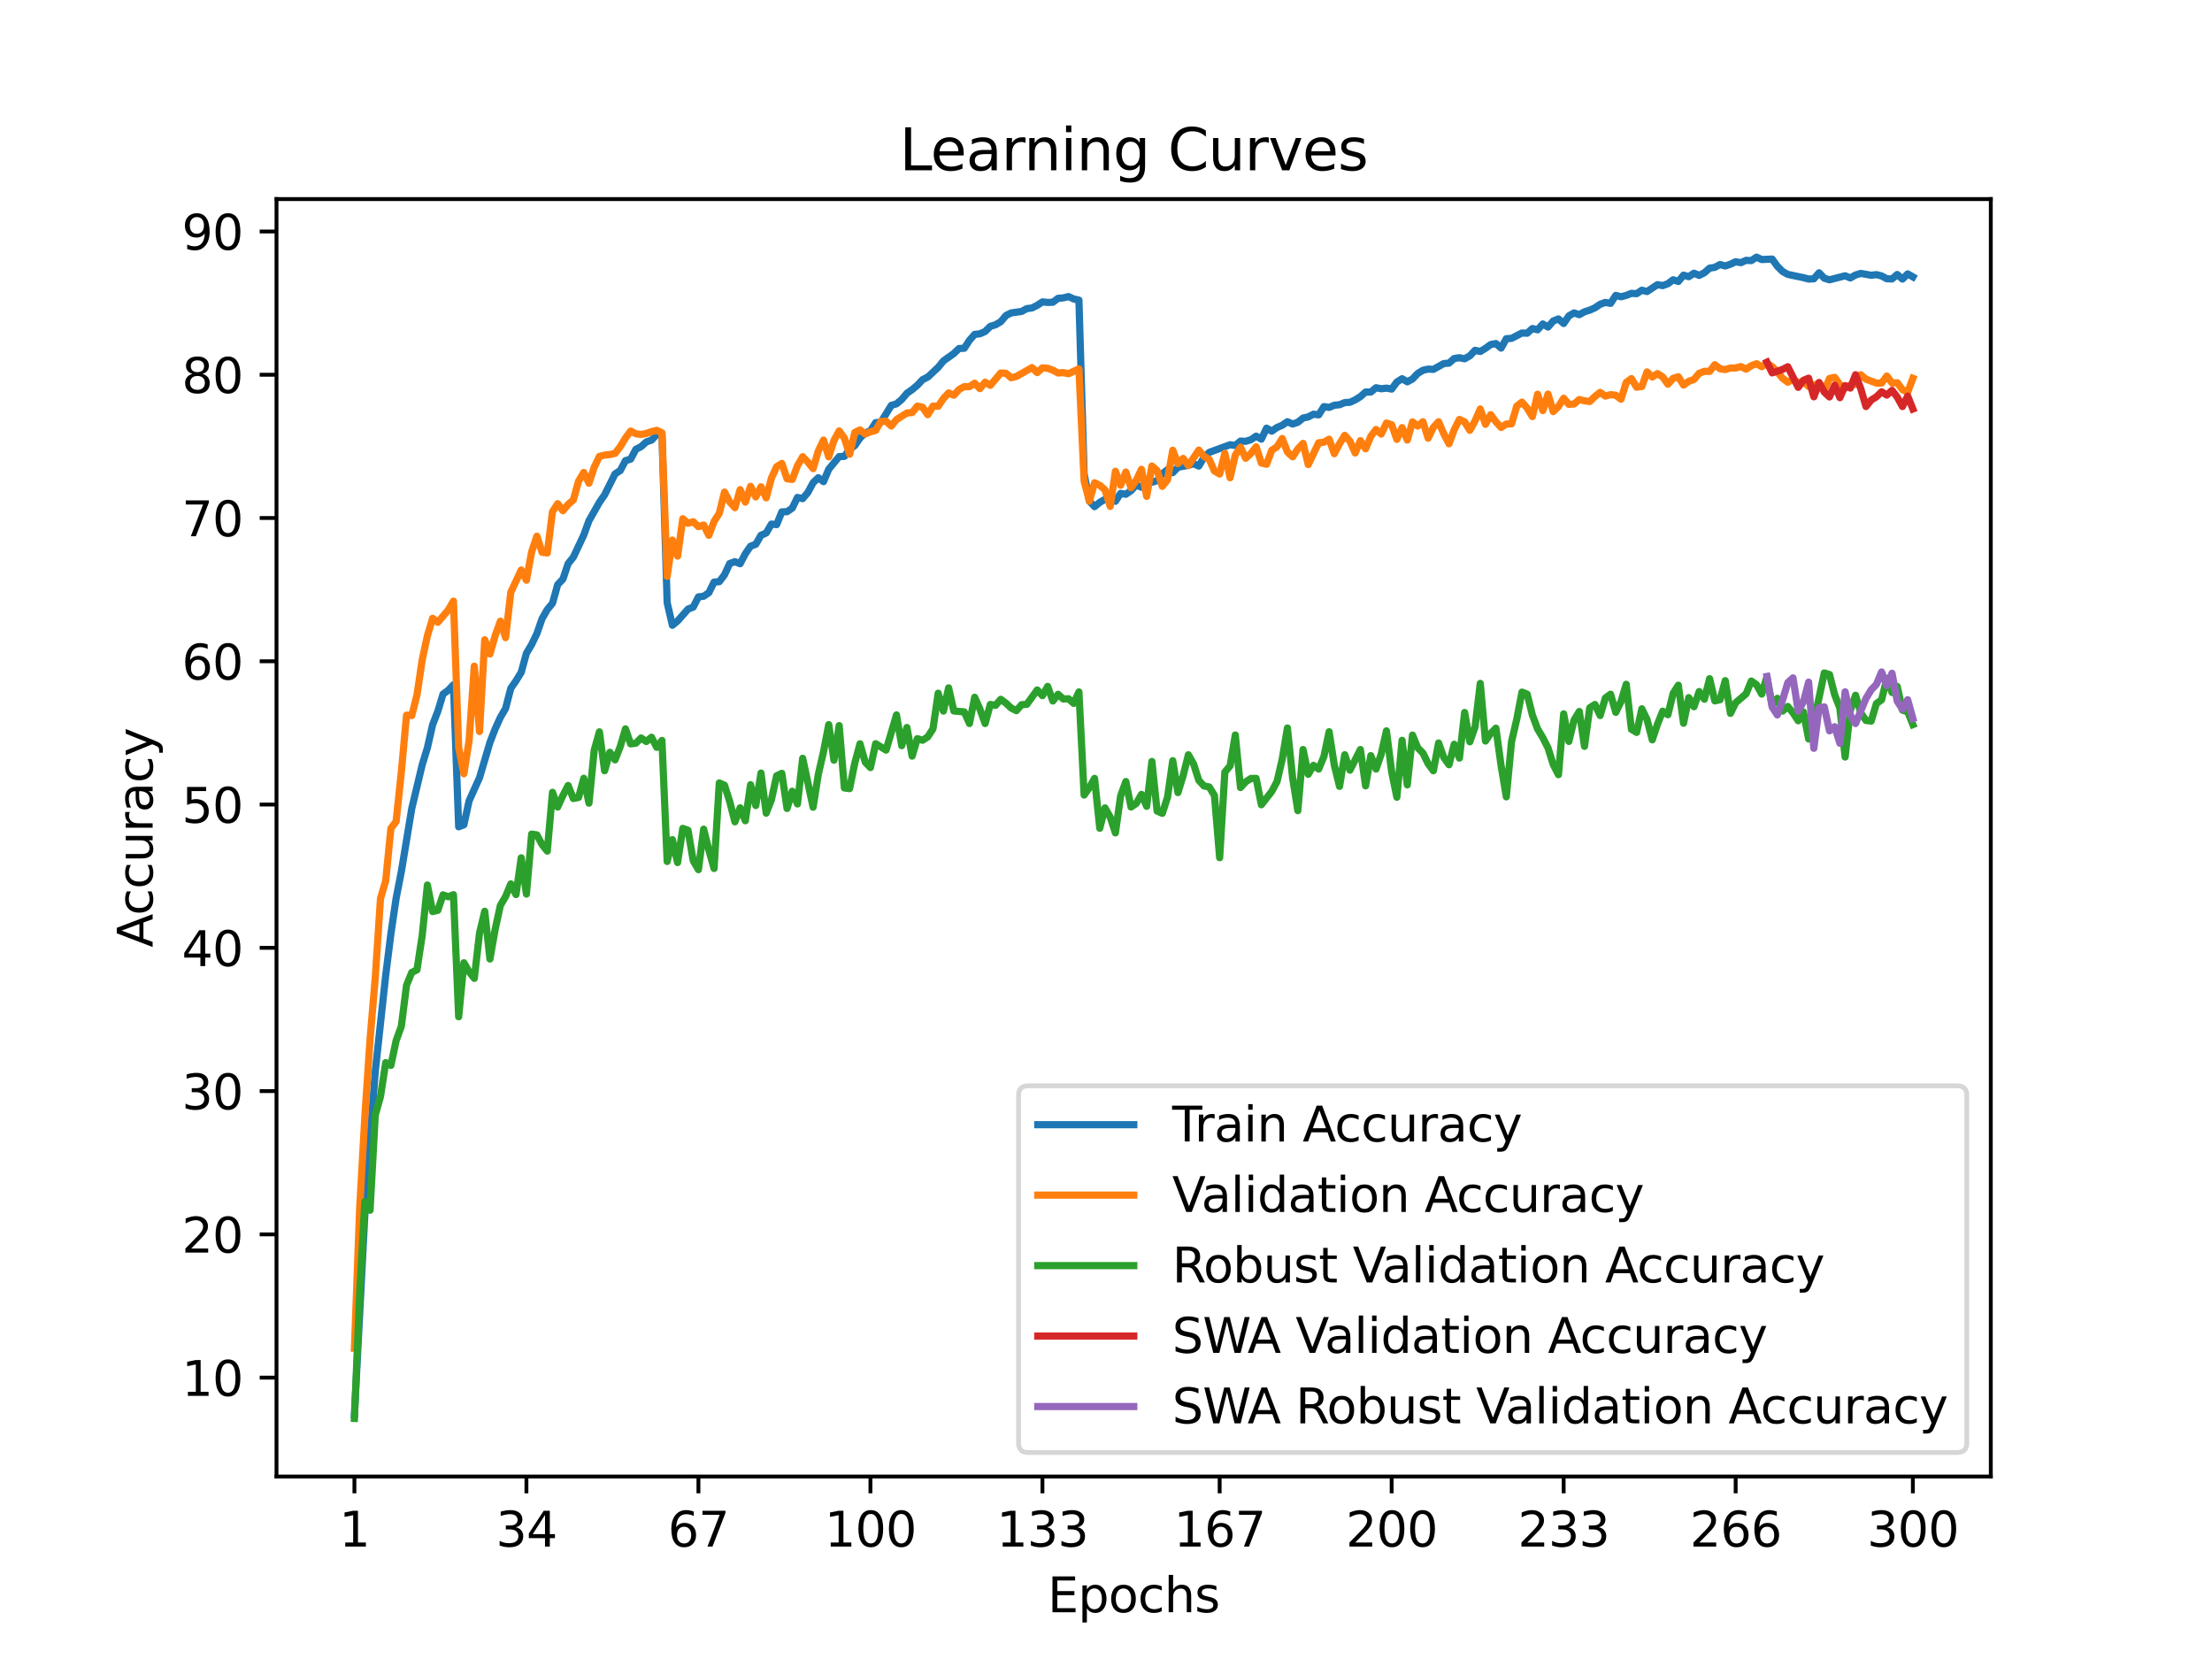 <?xml version="1.0" encoding="utf-8" standalone="no"?>
<!DOCTYPE svg PUBLIC "-//W3C//DTD SVG 1.1//EN"
  "http://www.w3.org/Graphics/SVG/1.1/DTD/svg11.dtd">
<svg xmlns:xlink="http://www.w3.org/1999/xlink" width="460.8pt" height="345.6pt" viewBox="0 0 460.8 345.6" xmlns="http://www.w3.org/2000/svg" version="1.1">
 <defs>
  <style type="text/css">*{stroke-linejoin: round; stroke-linecap: butt}</style>
 </defs>
 <g id="figure_1">
  <g id="patch_1">
   <path d="M 0 345.6 
L 460.8 345.6 
L 460.8 0 
L 0 0 
z
" style="fill: #ffffff"/>
  </g>
  <g id="axes_1">
   <g id="patch_2">
    <path d="M 57.6 307.584 
L 414.72 307.584 
L 414.72 41.472 
L 57.6 41.472 
z
" style="fill: #ffffff"/>
   </g>
   <g id="matplotlib.axis_1">
    <g id="xtick_1">
     <g id="line2d_1">
      <defs>
       <path id="m61639e5e67" d="M 0 0 
L 0 3.5 
" style="stroke: #000000; stroke-width: 0.8"/>
      </defs>
      <g>
       <use xlink:href="#m61639e5e67" x="73.833" y="307.584" style="stroke: #000000; stroke-width: 0.8"/>
      </g>
     </g>
     <g id="text_1">
      <!-- 1 -->
      <g transform="translate(70.651 322.182) scale(0.1 -0.1)">
       <defs>
        <path id="DejaVuSans-31" d="M 794 531 
L 1825 531 
L 1825 4091 
L 703 3866 
L 703 4441 
L 1819 4666 
L 2450 4666 
L 2450 531 
L 3481 531 
L 3481 0 
L 794 0 
L 794 531 
z
" transform="scale(0.016)"/>
       </defs>
       <use xlink:href="#DejaVuSans-31"/>
      </g>
     </g>
    </g>
    <g id="xtick_2">
     <g id="line2d_2">
      <g>
       <use xlink:href="#m61639e5e67" x="109.664" y="307.584" style="stroke: #000000; stroke-width: 0.8"/>
      </g>
     </g>
     <g id="text_2">
      <!-- 34 -->
      <g transform="translate(103.302 322.182) scale(0.1 -0.1)">
       <defs>
        <path id="DejaVuSans-33" d="M 2597 2516 
Q 3050 2419 3304 2112 
Q 3559 1806 3559 1356 
Q 3559 666 3084 287 
Q 2609 -91 1734 -91 
Q 1441 -91 1130 -33 
Q 819 25 488 141 
L 488 750 
Q 750 597 1062 519 
Q 1375 441 1716 441 
Q 2309 441 2620 675 
Q 2931 909 2931 1356 
Q 2931 1769 2642 2001 
Q 2353 2234 1838 2234 
L 1294 2234 
L 1294 2753 
L 1863 2753 
Q 2328 2753 2575 2939 
Q 2822 3125 2822 3475 
Q 2822 3834 2567 4026 
Q 2313 4219 1838 4219 
Q 1578 4219 1281 4162 
Q 984 4106 628 3988 
L 628 4550 
Q 988 4650 1302 4700 
Q 1616 4750 1894 4750 
Q 2613 4750 3031 4423 
Q 3450 4097 3450 3541 
Q 3450 3153 3228 2886 
Q 3006 2619 2597 2516 
z
" transform="scale(0.016)"/>
        <path id="DejaVuSans-34" d="M 2419 4116 
L 825 1625 
L 2419 1625 
L 2419 4116 
z
M 2253 4666 
L 3047 4666 
L 3047 1625 
L 3713 1625 
L 3713 1100 
L 3047 1100 
L 3047 0 
L 2419 0 
L 2419 1100 
L 313 1100 
L 313 1709 
L 2253 4666 
z
" transform="scale(0.016)"/>
       </defs>
       <use xlink:href="#DejaVuSans-33"/>
       <use xlink:href="#DejaVuSans-34" x="63.623"/>
      </g>
     </g>
    </g>
    <g id="xtick_3">
     <g id="line2d_3">
      <g>
       <use xlink:href="#m61639e5e67" x="145.496" y="307.584" style="stroke: #000000; stroke-width: 0.8"/>
      </g>
     </g>
     <g id="text_3">
      <!-- 67 -->
      <g transform="translate(139.133 322.182) scale(0.1 -0.1)">
       <defs>
        <path id="DejaVuSans-36" d="M 2113 2584 
Q 1688 2584 1439 2293 
Q 1191 2003 1191 1497 
Q 1191 994 1439 701 
Q 1688 409 2113 409 
Q 2538 409 2786 701 
Q 3034 994 3034 1497 
Q 3034 2003 2786 2293 
Q 2538 2584 2113 2584 
z
M 3366 4563 
L 3366 3988 
Q 3128 4100 2886 4159 
Q 2644 4219 2406 4219 
Q 1781 4219 1451 3797 
Q 1122 3375 1075 2522 
Q 1259 2794 1537 2939 
Q 1816 3084 2150 3084 
Q 2853 3084 3261 2657 
Q 3669 2231 3669 1497 
Q 3669 778 3244 343 
Q 2819 -91 2113 -91 
Q 1303 -91 875 529 
Q 447 1150 447 2328 
Q 447 3434 972 4092 
Q 1497 4750 2381 4750 
Q 2619 4750 2861 4703 
Q 3103 4656 3366 4563 
z
" transform="scale(0.016)"/>
        <path id="DejaVuSans-37" d="M 525 4666 
L 3525 4666 
L 3525 4397 
L 1831 0 
L 1172 0 
L 2766 4134 
L 525 4134 
L 525 4666 
z
" transform="scale(0.016)"/>
       </defs>
       <use xlink:href="#DejaVuSans-36"/>
       <use xlink:href="#DejaVuSans-37" x="63.623"/>
      </g>
     </g>
    </g>
    <g id="xtick_4">
     <g id="line2d_4">
      <g>
       <use xlink:href="#m61639e5e67" x="181.327" y="307.584" style="stroke: #000000; stroke-width: 0.8"/>
      </g>
     </g>
     <g id="text_4">
      <!-- 100 -->
      <g transform="translate(171.783 322.182) scale(0.1 -0.1)">
       <defs>
        <path id="DejaVuSans-30" d="M 2034 4250 
Q 1547 4250 1301 3770 
Q 1056 3291 1056 2328 
Q 1056 1369 1301 889 
Q 1547 409 2034 409 
Q 2525 409 2770 889 
Q 3016 1369 3016 2328 
Q 3016 3291 2770 3770 
Q 2525 4250 2034 4250 
z
M 2034 4750 
Q 2819 4750 3233 4129 
Q 3647 3509 3647 2328 
Q 3647 1150 3233 529 
Q 2819 -91 2034 -91 
Q 1250 -91 836 529 
Q 422 1150 422 2328 
Q 422 3509 836 4129 
Q 1250 4750 2034 4750 
z
" transform="scale(0.016)"/>
       </defs>
       <use xlink:href="#DejaVuSans-31"/>
       <use xlink:href="#DejaVuSans-30" x="63.623"/>
       <use xlink:href="#DejaVuSans-30" x="127.246"/>
      </g>
     </g>
    </g>
    <g id="xtick_5">
     <g id="line2d_5">
      <g>
       <use xlink:href="#m61639e5e67" x="217.158" y="307.584" style="stroke: #000000; stroke-width: 0.8"/>
      </g>
     </g>
     <g id="text_5">
      <!-- 133 -->
      <g transform="translate(207.615 322.182) scale(0.1 -0.1)">
       <use xlink:href="#DejaVuSans-31"/>
       <use xlink:href="#DejaVuSans-33" x="63.623"/>
       <use xlink:href="#DejaVuSans-33" x="127.246"/>
      </g>
     </g>
    </g>
    <g id="xtick_6">
     <g id="line2d_6">
      <g>
       <use xlink:href="#m61639e5e67" x="254.076" y="307.584" style="stroke: #000000; stroke-width: 0.8"/>
      </g>
     </g>
     <g id="text_6">
      <!-- 167 -->
      <g transform="translate(244.532 322.182) scale(0.1 -0.1)">
       <use xlink:href="#DejaVuSans-31"/>
       <use xlink:href="#DejaVuSans-36" x="63.623"/>
       <use xlink:href="#DejaVuSans-37" x="127.246"/>
      </g>
     </g>
    </g>
    <g id="xtick_7">
     <g id="line2d_7">
      <g>
       <use xlink:href="#m61639e5e67" x="289.907" y="307.584" style="stroke: #000000; stroke-width: 0.8"/>
      </g>
     </g>
     <g id="text_7">
      <!-- 200 -->
      <g transform="translate(280.363 322.182) scale(0.1 -0.1)">
       <defs>
        <path id="DejaVuSans-32" d="M 1228 531 
L 3431 531 
L 3431 0 
L 469 0 
L 469 531 
Q 828 903 1448 1529 
Q 2069 2156 2228 2338 
Q 2531 2678 2651 2914 
Q 2772 3150 2772 3378 
Q 2772 3750 2511 3984 
Q 2250 4219 1831 4219 
Q 1534 4219 1204 4116 
Q 875 4013 500 3803 
L 500 4441 
Q 881 4594 1212 4672 
Q 1544 4750 1819 4750 
Q 2544 4750 2975 4387 
Q 3406 4025 3406 3419 
Q 3406 3131 3298 2873 
Q 3191 2616 2906 2266 
Q 2828 2175 2409 1742 
Q 1991 1309 1228 531 
z
" transform="scale(0.016)"/>
       </defs>
       <use xlink:href="#DejaVuSans-32"/>
       <use xlink:href="#DejaVuSans-30" x="63.623"/>
       <use xlink:href="#DejaVuSans-30" x="127.246"/>
      </g>
     </g>
    </g>
    <g id="xtick_8">
     <g id="line2d_8">
      <g>
       <use xlink:href="#m61639e5e67" x="325.739" y="307.584" style="stroke: #000000; stroke-width: 0.8"/>
      </g>
     </g>
     <g id="text_8">
      <!-- 233 -->
      <g transform="translate(316.195 322.182) scale(0.1 -0.1)">
       <use xlink:href="#DejaVuSans-32"/>
       <use xlink:href="#DejaVuSans-33" x="63.623"/>
       <use xlink:href="#DejaVuSans-33" x="127.246"/>
      </g>
     </g>
    </g>
    <g id="xtick_9">
     <g id="line2d_9">
      <g>
       <use xlink:href="#m61639e5e67" x="361.57" y="307.584" style="stroke: #000000; stroke-width: 0.8"/>
      </g>
     </g>
     <g id="text_9">
      <!-- 266 -->
      <g transform="translate(352.026 322.182) scale(0.1 -0.1)">
       <use xlink:href="#DejaVuSans-32"/>
       <use xlink:href="#DejaVuSans-36" x="63.623"/>
       <use xlink:href="#DejaVuSans-36" x="127.246"/>
      </g>
     </g>
    </g>
    <g id="xtick_10">
     <g id="line2d_10">
      <g>
       <use xlink:href="#m61639e5e67" x="398.487" y="307.584" style="stroke: #000000; stroke-width: 0.8"/>
      </g>
     </g>
     <g id="text_10">
      <!-- 300 -->
      <g transform="translate(388.944 322.182) scale(0.1 -0.1)">
       <use xlink:href="#DejaVuSans-33"/>
       <use xlink:href="#DejaVuSans-30" x="63.623"/>
       <use xlink:href="#DejaVuSans-30" x="127.246"/>
      </g>
     </g>
    </g>
    <g id="text_11">
     <!-- Epochs -->
     <g transform="translate(218.244 335.861) scale(0.1 -0.1)">
      <defs>
       <path id="DejaVuSans-45" d="M 628 4666 
L 3578 4666 
L 3578 4134 
L 1259 4134 
L 1259 2753 
L 3481 2753 
L 3481 2222 
L 1259 2222 
L 1259 531 
L 3634 531 
L 3634 0 
L 628 0 
L 628 4666 
z
" transform="scale(0.016)"/>
       <path id="DejaVuSans-70" d="M 1159 525 
L 1159 -1331 
L 581 -1331 
L 581 3500 
L 1159 3500 
L 1159 2969 
Q 1341 3281 1617 3432 
Q 1894 3584 2278 3584 
Q 2916 3584 3314 3078 
Q 3713 2572 3713 1747 
Q 3713 922 3314 415 
Q 2916 -91 2278 -91 
Q 1894 -91 1617 61 
Q 1341 213 1159 525 
z
M 3116 1747 
Q 3116 2381 2855 2742 
Q 2594 3103 2138 3103 
Q 1681 3103 1420 2742 
Q 1159 2381 1159 1747 
Q 1159 1113 1420 752 
Q 1681 391 2138 391 
Q 2594 391 2855 752 
Q 3116 1113 3116 1747 
z
" transform="scale(0.016)"/>
       <path id="DejaVuSans-6f" d="M 1959 3097 
Q 1497 3097 1228 2736 
Q 959 2375 959 1747 
Q 959 1119 1226 758 
Q 1494 397 1959 397 
Q 2419 397 2687 759 
Q 2956 1122 2956 1747 
Q 2956 2369 2687 2733 
Q 2419 3097 1959 3097 
z
M 1959 3584 
Q 2709 3584 3137 3096 
Q 3566 2609 3566 1747 
Q 3566 888 3137 398 
Q 2709 -91 1959 -91 
Q 1206 -91 779 398 
Q 353 888 353 1747 
Q 353 2609 779 3096 
Q 1206 3584 1959 3584 
z
" transform="scale(0.016)"/>
       <path id="DejaVuSans-63" d="M 3122 3366 
L 3122 2828 
Q 2878 2963 2633 3030 
Q 2388 3097 2138 3097 
Q 1578 3097 1268 2742 
Q 959 2388 959 1747 
Q 959 1106 1268 751 
Q 1578 397 2138 397 
Q 2388 397 2633 464 
Q 2878 531 3122 666 
L 3122 134 
Q 2881 22 2623 -34 
Q 2366 -91 2075 -91 
Q 1284 -91 818 406 
Q 353 903 353 1747 
Q 353 2603 823 3093 
Q 1294 3584 2113 3584 
Q 2378 3584 2631 3529 
Q 2884 3475 3122 3366 
z
" transform="scale(0.016)"/>
       <path id="DejaVuSans-68" d="M 3513 2113 
L 3513 0 
L 2938 0 
L 2938 2094 
Q 2938 2591 2744 2837 
Q 2550 3084 2163 3084 
Q 1697 3084 1428 2787 
Q 1159 2491 1159 1978 
L 1159 0 
L 581 0 
L 581 4863 
L 1159 4863 
L 1159 2956 
Q 1366 3272 1645 3428 
Q 1925 3584 2291 3584 
Q 2894 3584 3203 3211 
Q 3513 2838 3513 2113 
z
" transform="scale(0.016)"/>
       <path id="DejaVuSans-73" d="M 2834 3397 
L 2834 2853 
Q 2591 2978 2328 3040 
Q 2066 3103 1784 3103 
Q 1356 3103 1142 2972 
Q 928 2841 928 2578 
Q 928 2378 1081 2264 
Q 1234 2150 1697 2047 
L 1894 2003 
Q 2506 1872 2764 1633 
Q 3022 1394 3022 966 
Q 3022 478 2636 193 
Q 2250 -91 1575 -91 
Q 1294 -91 989 -36 
Q 684 19 347 128 
L 347 722 
Q 666 556 975 473 
Q 1284 391 1588 391 
Q 1994 391 2212 530 
Q 2431 669 2431 922 
Q 2431 1156 2273 1281 
Q 2116 1406 1581 1522 
L 1381 1569 
Q 847 1681 609 1914 
Q 372 2147 372 2553 
Q 372 3047 722 3315 
Q 1072 3584 1716 3584 
Q 2034 3584 2315 3537 
Q 2597 3491 2834 3397 
z
" transform="scale(0.016)"/>
      </defs>
      <use xlink:href="#DejaVuSans-45"/>
      <use xlink:href="#DejaVuSans-70" x="63.184"/>
      <use xlink:href="#DejaVuSans-6f" x="126.66"/>
      <use xlink:href="#DejaVuSans-63" x="187.842"/>
      <use xlink:href="#DejaVuSans-68" x="242.822"/>
      <use xlink:href="#DejaVuSans-73" x="306.201"/>
     </g>
    </g>
   </g>
   <g id="matplotlib.axis_2">
    <g id="ytick_1">
     <g id="line2d_11">
      <defs>
       <path id="mcbe7d55479" d="M 0 0 
L -3.5 0 
" style="stroke: #000000; stroke-width: 0.8"/>
      </defs>
      <g>
       <use xlink:href="#mcbe7d55479" x="57.6" y="286.987" style="stroke: #000000; stroke-width: 0.8"/>
      </g>
     </g>
     <g id="text_12">
      <!-- 10 -->
      <g transform="translate(37.875 290.786) scale(0.1 -0.1)">
       <use xlink:href="#DejaVuSans-31"/>
       <use xlink:href="#DejaVuSans-30" x="63.623"/>
      </g>
     </g>
    </g>
    <g id="ytick_2">
     <g id="line2d_12">
      <g>
       <use xlink:href="#mcbe7d55479" x="57.6" y="257.141" style="stroke: #000000; stroke-width: 0.8"/>
      </g>
     </g>
     <g id="text_13">
      <!-- 20 -->
      <g transform="translate(37.875 260.94) scale(0.1 -0.1)">
       <use xlink:href="#DejaVuSans-32"/>
       <use xlink:href="#DejaVuSans-30" x="63.623"/>
      </g>
     </g>
    </g>
    <g id="ytick_3">
     <g id="line2d_13">
      <g>
       <use xlink:href="#mcbe7d55479" x="57.6" y="227.295" style="stroke: #000000; stroke-width: 0.8"/>
      </g>
     </g>
     <g id="text_14">
      <!-- 30 -->
      <g transform="translate(37.875 231.094) scale(0.1 -0.1)">
       <use xlink:href="#DejaVuSans-33"/>
       <use xlink:href="#DejaVuSans-30" x="63.623"/>
      </g>
     </g>
    </g>
    <g id="ytick_4">
     <g id="line2d_14">
      <g>
       <use xlink:href="#mcbe7d55479" x="57.6" y="197.449" style="stroke: #000000; stroke-width: 0.8"/>
      </g>
     </g>
     <g id="text_15">
      <!-- 40 -->
      <g transform="translate(37.875 201.248) scale(0.1 -0.1)">
       <use xlink:href="#DejaVuSans-34"/>
       <use xlink:href="#DejaVuSans-30" x="63.623"/>
      </g>
     </g>
    </g>
    <g id="ytick_5">
     <g id="line2d_15">
      <g>
       <use xlink:href="#mcbe7d55479" x="57.6" y="167.603" style="stroke: #000000; stroke-width: 0.8"/>
      </g>
     </g>
     <g id="text_16">
      <!-- 50 -->
      <g transform="translate(37.875 171.403) scale(0.1 -0.1)">
       <defs>
        <path id="DejaVuSans-35" d="M 691 4666 
L 3169 4666 
L 3169 4134 
L 1269 4134 
L 1269 2991 
Q 1406 3038 1543 3061 
Q 1681 3084 1819 3084 
Q 2600 3084 3056 2656 
Q 3513 2228 3513 1497 
Q 3513 744 3044 326 
Q 2575 -91 1722 -91 
Q 1428 -91 1123 -41 
Q 819 9 494 109 
L 494 744 
Q 775 591 1075 516 
Q 1375 441 1709 441 
Q 2250 441 2565 725 
Q 2881 1009 2881 1497 
Q 2881 1984 2565 2268 
Q 2250 2553 1709 2553 
Q 1456 2553 1204 2497 
Q 953 2441 691 2322 
L 691 4666 
z
" transform="scale(0.016)"/>
       </defs>
       <use xlink:href="#DejaVuSans-35"/>
       <use xlink:href="#DejaVuSans-30" x="63.623"/>
      </g>
     </g>
    </g>
    <g id="ytick_6">
     <g id="line2d_16">
      <g>
       <use xlink:href="#mcbe7d55479" x="57.6" y="137.757" style="stroke: #000000; stroke-width: 0.8"/>
      </g>
     </g>
     <g id="text_17">
      <!-- 60 -->
      <g transform="translate(37.875 141.557) scale(0.1 -0.1)">
       <use xlink:href="#DejaVuSans-36"/>
       <use xlink:href="#DejaVuSans-30" x="63.623"/>
      </g>
     </g>
    </g>
    <g id="ytick_7">
     <g id="line2d_17">
      <g>
       <use xlink:href="#mcbe7d55479" x="57.6" y="107.911" style="stroke: #000000; stroke-width: 0.8"/>
      </g>
     </g>
     <g id="text_18">
      <!-- 70 -->
      <g transform="translate(37.875 111.711) scale(0.1 -0.1)">
       <use xlink:href="#DejaVuSans-37"/>
       <use xlink:href="#DejaVuSans-30" x="63.623"/>
      </g>
     </g>
    </g>
    <g id="ytick_8">
     <g id="line2d_18">
      <g>
       <use xlink:href="#mcbe7d55479" x="57.6" y="78.066" style="stroke: #000000; stroke-width: 0.8"/>
      </g>
     </g>
     <g id="text_19">
      <!-- 80 -->
      <g transform="translate(37.875 81.865) scale(0.1 -0.1)">
       <defs>
        <path id="DejaVuSans-38" d="M 2034 2216 
Q 1584 2216 1326 1975 
Q 1069 1734 1069 1313 
Q 1069 891 1326 650 
Q 1584 409 2034 409 
Q 2484 409 2743 651 
Q 3003 894 3003 1313 
Q 3003 1734 2745 1975 
Q 2488 2216 2034 2216 
z
M 1403 2484 
Q 997 2584 770 2862 
Q 544 3141 544 3541 
Q 544 4100 942 4425 
Q 1341 4750 2034 4750 
Q 2731 4750 3128 4425 
Q 3525 4100 3525 3541 
Q 3525 3141 3298 2862 
Q 3072 2584 2669 2484 
Q 3125 2378 3379 2068 
Q 3634 1759 3634 1313 
Q 3634 634 3220 271 
Q 2806 -91 2034 -91 
Q 1263 -91 848 271 
Q 434 634 434 1313 
Q 434 1759 690 2068 
Q 947 2378 1403 2484 
z
M 1172 3481 
Q 1172 3119 1398 2916 
Q 1625 2713 2034 2713 
Q 2441 2713 2670 2916 
Q 2900 3119 2900 3481 
Q 2900 3844 2670 4047 
Q 2441 4250 2034 4250 
Q 1625 4250 1398 4047 
Q 1172 3844 1172 3481 
z
" transform="scale(0.016)"/>
       </defs>
       <use xlink:href="#DejaVuSans-38"/>
       <use xlink:href="#DejaVuSans-30" x="63.623"/>
      </g>
     </g>
    </g>
    <g id="ytick_9">
     <g id="line2d_19">
      <g>
       <use xlink:href="#mcbe7d55479" x="57.6" y="48.22" style="stroke: #000000; stroke-width: 0.8"/>
      </g>
     </g>
     <g id="text_20">
      <!-- 90 -->
      <g transform="translate(37.875 52.019) scale(0.1 -0.1)">
       <defs>
        <path id="DejaVuSans-39" d="M 703 97 
L 703 672 
Q 941 559 1184 500 
Q 1428 441 1663 441 
Q 2288 441 2617 861 
Q 2947 1281 2994 2138 
Q 2813 1869 2534 1725 
Q 2256 1581 1919 1581 
Q 1219 1581 811 2004 
Q 403 2428 403 3163 
Q 403 3881 828 4315 
Q 1253 4750 1959 4750 
Q 2769 4750 3195 4129 
Q 3622 3509 3622 2328 
Q 3622 1225 3098 567 
Q 2575 -91 1691 -91 
Q 1453 -91 1209 -44 
Q 966 3 703 97 
z
M 1959 2075 
Q 2384 2075 2632 2365 
Q 2881 2656 2881 3163 
Q 2881 3666 2632 3958 
Q 2384 4250 1959 4250 
Q 1534 4250 1286 3958 
Q 1038 3666 1038 3163 
Q 1038 2656 1286 2365 
Q 1534 2075 1959 2075 
z
" transform="scale(0.016)"/>
       </defs>
       <use xlink:href="#DejaVuSans-39"/>
       <use xlink:href="#DejaVuSans-30" x="63.623"/>
      </g>
     </g>
    </g>
    <g id="text_21">
     <!-- Accuracy -->
     <g transform="translate(31.795 197.356) rotate(-90) scale(0.1 -0.1)">
      <defs>
       <path id="DejaVuSans-41" d="M 2188 4044 
L 1331 1722 
L 3047 1722 
L 2188 4044 
z
M 1831 4666 
L 2547 4666 
L 4325 0 
L 3669 0 
L 3244 1197 
L 1141 1197 
L 716 0 
L 50 0 
L 1831 4666 
z
" transform="scale(0.016)"/>
       <path id="DejaVuSans-75" d="M 544 1381 
L 544 3500 
L 1119 3500 
L 1119 1403 
Q 1119 906 1312 657 
Q 1506 409 1894 409 
Q 2359 409 2629 706 
Q 2900 1003 2900 1516 
L 2900 3500 
L 3475 3500 
L 3475 0 
L 2900 0 
L 2900 538 
Q 2691 219 2414 64 
Q 2138 -91 1772 -91 
Q 1169 -91 856 284 
Q 544 659 544 1381 
z
M 1991 3584 
L 1991 3584 
z
" transform="scale(0.016)"/>
       <path id="DejaVuSans-72" d="M 2631 2963 
Q 2534 3019 2420 3045 
Q 2306 3072 2169 3072 
Q 1681 3072 1420 2755 
Q 1159 2438 1159 1844 
L 1159 0 
L 581 0 
L 581 3500 
L 1159 3500 
L 1159 2956 
Q 1341 3275 1631 3429 
Q 1922 3584 2338 3584 
Q 2397 3584 2469 3576 
Q 2541 3569 2628 3553 
L 2631 2963 
z
" transform="scale(0.016)"/>
       <path id="DejaVuSans-61" d="M 2194 1759 
Q 1497 1759 1228 1600 
Q 959 1441 959 1056 
Q 959 750 1161 570 
Q 1363 391 1709 391 
Q 2188 391 2477 730 
Q 2766 1069 2766 1631 
L 2766 1759 
L 2194 1759 
z
M 3341 1997 
L 3341 0 
L 2766 0 
L 2766 531 
Q 2569 213 2275 61 
Q 1981 -91 1556 -91 
Q 1019 -91 701 211 
Q 384 513 384 1019 
Q 384 1609 779 1909 
Q 1175 2209 1959 2209 
L 2766 2209 
L 2766 2266 
Q 2766 2663 2505 2880 
Q 2244 3097 1772 3097 
Q 1472 3097 1187 3025 
Q 903 2953 641 2809 
L 641 3341 
Q 956 3463 1253 3523 
Q 1550 3584 1831 3584 
Q 2591 3584 2966 3190 
Q 3341 2797 3341 1997 
z
" transform="scale(0.016)"/>
       <path id="DejaVuSans-79" d="M 2059 -325 
Q 1816 -950 1584 -1140 
Q 1353 -1331 966 -1331 
L 506 -1331 
L 506 -850 
L 844 -850 
Q 1081 -850 1212 -737 
Q 1344 -625 1503 -206 
L 1606 56 
L 191 3500 
L 800 3500 
L 1894 763 
L 2988 3500 
L 3597 3500 
L 2059 -325 
z
" transform="scale(0.016)"/>
      </defs>
      <use xlink:href="#DejaVuSans-41"/>
      <use xlink:href="#DejaVuSans-63" x="66.658"/>
      <use xlink:href="#DejaVuSans-63" x="121.639"/>
      <use xlink:href="#DejaVuSans-75" x="176.619"/>
      <use xlink:href="#DejaVuSans-72" x="239.998"/>
      <use xlink:href="#DejaVuSans-61" x="281.111"/>
      <use xlink:href="#DejaVuSans-63" x="342.391"/>
      <use xlink:href="#DejaVuSans-79" x="397.371"/>
     </g>
    </g>
   </g>
   <g id="line2d_20">
    <path d="M 73.833 294.759 
L 76.004 252.975 
L 77.09 237.222 
L 78.176 223.188 
L 80.348 203.18 
L 81.433 194.518 
L 82.519 187.135 
L 83.605 181.583 
L 85.777 168.433 
L 87.948 159.342 
L 89.034 155.772 
L 90.12 150.985 
L 91.206 148.168 
L 92.291 144.598 
L 93.377 143.792 
L 94.463 142.64 
L 95.549 172.241 
L 96.635 171.812 
L 97.72 166.833 
L 99.892 162.004 
L 102.064 154.662 
L 103.149 151.863 
L 104.235 149.451 
L 105.321 147.583 
L 106.407 143.386 
L 107.493 141.828 
L 108.578 140.056 
L 109.664 136.086 
L 110.75 134.265 
L 111.836 132.009 
L 112.922 128.887 
L 114.007 126.995 
L 115.093 125.67 
L 116.179 121.784 
L 117.265 120.644 
L 118.351 117.414 
L 119.436 116.071 
L 121.608 111.451 
L 122.694 108.473 
L 124.865 104.646 
L 125.951 103.082 
L 128.123 98.725 
L 129.209 98.026 
L 130.294 95.961 
L 131.38 95.639 
L 132.466 93.591 
L 133.552 93.042 
L 134.638 92.057 
L 135.723 91.687 
L 136.809 90.547 
L 137.895 90.362 
L 138.981 125.544 
L 140.067 130.26 
L 141.152 129.365 
L 143.324 126.893 
L 144.41 126.47 
L 145.496 124.345 
L 146.581 124.207 
L 147.667 123.473 
L 148.753 121.259 
L 149.839 121.169 
L 150.925 119.748 
L 152.01 117.397 
L 153.096 117.009 
L 154.182 117.432 
L 155.268 115.349 
L 156.354 113.785 
L 157.439 113.385 
L 158.525 111.505 
L 159.611 111.039 
L 160.697 109.177 
L 161.783 109.29 
L 162.868 106.634 
L 163.954 106.592 
L 165.04 105.852 
L 166.126 103.62 
L 167.212 103.876 
L 168.297 102.581 
L 169.383 100.557 
L 170.469 99.513 
L 171.555 100.331 
L 172.641 97.74 
L 174.812 95.12 
L 175.898 95.072 
L 176.984 93.603 
L 178.07 92.833 
L 179.155 91.246 
L 180.241 90.195 
L 181.327 89.747 
L 182.413 88.046 
L 183.499 87.968 
L 185.67 84.453 
L 186.756 84.13 
L 187.842 83.217 
L 188.928 81.922 
L 190.013 81.17 
L 191.099 80.256 
L 192.185 79.092 
L 193.271 78.555 
L 195.442 76.52 
L 196.528 75.194 
L 198.7 73.642 
L 199.786 72.598 
L 200.871 72.55 
L 201.957 70.891 
L 203.043 69.655 
L 204.129 69.536 
L 205.215 69.064 
L 206.3 67.984 
L 207.386 67.655 
L 208.472 67.023 
L 209.558 65.733 
L 210.644 65.19 
L 212.815 64.88 
L 213.901 64.289 
L 214.987 64.157 
L 216.073 63.602 
L 217.158 62.892 
L 218.244 63.005 
L 219.33 62.958 
L 220.416 62.146 
L 221.502 62.056 
L 222.587 61.782 
L 223.673 62.283 
L 224.759 62.516 
L 225.845 98.719 
L 226.931 104.372 
L 228.016 105.542 
L 229.102 104.652 
L 230.188 104.02 
L 231.274 104.091 
L 232.36 104.425 
L 233.445 102.784 
L 234.531 102.969 
L 235.617 102.211 
L 236.703 101.017 
L 237.789 101.501 
L 238.875 100.528 
L 239.96 100.462 
L 241.046 100.14 
L 242.132 98.707 
L 243.218 97.841 
L 244.304 98.462 
L 245.389 97.34 
L 247.561 96.934 
L 248.647 96.6 
L 249.733 97.089 
L 250.818 95.263 
L 251.904 94.242 
L 256.247 92.642 
L 257.333 92.809 
L 258.419 91.884 
L 259.505 91.938 
L 260.591 91.598 
L 261.676 90.858 
L 262.762 91.484 
L 263.848 89.192 
L 264.934 89.819 
L 266.02 89.049 
L 267.105 88.595 
L 268.191 87.849 
L 269.277 88.333 
L 270.363 87.962 
L 271.449 87.085 
L 272.534 86.852 
L 273.62 86.285 
L 274.706 86.422 
L 275.792 84.709 
L 276.878 84.876 
L 277.963 84.417 
L 279.049 84.315 
L 280.135 83.868 
L 281.221 83.802 
L 282.307 83.301 
L 283.392 82.632 
L 284.478 81.665 
L 285.564 81.677 
L 286.65 80.77 
L 287.736 80.984 
L 288.821 80.853 
L 289.907 81.05 
L 290.993 79.576 
L 292.079 78.889 
L 293.165 79.546 
L 294.25 78.943 
L 295.336 77.803 
L 296.422 77.14 
L 297.508 76.89 
L 298.594 76.949 
L 300.765 75.738 
L 301.851 75.648 
L 302.937 74.681 
L 304.023 74.52 
L 305.108 74.741 
L 306.194 74.132 
L 307.28 72.974 
L 308.366 73.219 
L 309.452 72.562 
L 310.537 71.774 
L 311.623 71.571 
L 312.709 72.514 
L 313.795 70.556 
L 314.881 70.491 
L 317.052 69.368 
L 318.138 69.416 
L 319.224 68.437 
L 320.31 68.7 
L 321.395 67.488 
L 322.481 68.127 
L 323.567 66.867 
L 324.653 66.438 
L 325.739 67.393 
L 326.824 65.799 
L 327.91 65.184 
L 328.996 65.554 
L 330.082 64.945 
L 331.168 64.611 
L 332.253 64.127 
L 333.339 63.387 
L 334.425 62.999 
L 335.511 63.196 
L 336.597 61.531 
L 337.682 61.823 
L 338.768 61.543 
L 339.854 61.107 
L 340.94 61.179 
L 342.026 60.456 
L 343.111 60.731 
L 345.283 59.298 
L 346.369 59.501 
L 347.455 59.101 
L 348.54 58.284 
L 349.626 58.636 
L 350.712 57.317 
L 351.798 57.639 
L 352.884 56.917 
L 353.969 57.37 
L 355.055 56.821 
L 356.141 55.86 
L 357.227 55.693 
L 358.313 55.102 
L 359.398 55.412 
L 360.484 55.036 
L 361.57 54.523 
L 362.656 54.72 
L 363.742 54.231 
L 364.827 54.29 
L 365.913 53.568 
L 366.999 54.069 
L 369.171 53.968 
L 370.256 55.472 
L 371.342 56.559 
L 372.428 57.161 
L 375.685 57.842 
L 376.771 58.134 
L 377.857 58.081 
L 378.943 56.827 
L 380.029 57.955 
L 381.114 58.29 
L 384.372 57.454 
L 385.458 57.902 
L 386.543 57.287 
L 387.629 56.958 
L 389.801 57.341 
L 390.887 57.209 
L 391.972 57.484 
L 393.058 58.069 
L 394.144 58.111 
L 395.23 57.179 
L 396.316 58.14 
L 397.401 57.06 
L 398.487 57.681 
L 398.487 57.681 
" clip-path="url(#p42ccd42959)" style="fill: none; stroke: #1f77b4; stroke-width: 1.5; stroke-linecap: square"/>
   </g>
   <g id="line2d_21">
    <path d="M 73.833 280.869 
L 74.919 251.858 
L 76.004 232.608 
L 77.09 216.491 
L 78.176 203.657 
L 79.262 187.182 
L 80.348 183.481 
L 81.433 172.558 
L 82.519 171.125 
L 83.605 160.828 
L 84.691 148.979 
L 85.777 149.069 
L 86.862 144.801 
L 87.948 137.489 
L 89.034 132.445 
L 90.12 128.804 
L 91.206 129.639 
L 93.377 127.073 
L 94.463 125.222 
L 95.549 155.725 
L 96.635 161.186 
L 97.72 154.292 
L 98.806 138.772 
L 99.892 152.382 
L 100.978 133.281 
L 102.064 136.235 
L 103.149 132.445 
L 104.235 129.401 
L 105.321 132.833 
L 106.407 123.372 
L 108.578 118.746 
L 109.664 120.865 
L 110.75 114.955 
L 111.836 111.702 
L 112.922 115.045 
L 114.007 115.194 
L 115.093 106.598 
L 116.179 104.927 
L 117.265 106.389 
L 118.351 105.076 
L 119.436 104.151 
L 120.522 100.241 
L 121.608 98.42 
L 122.694 100.659 
L 123.78 97.346 
L 124.865 95.078 
L 125.951 94.809 
L 127.037 94.69 
L 128.123 94.451 
L 129.209 93.048 
L 130.294 91.257 
L 131.38 89.795 
L 132.466 90.362 
L 133.552 90.511 
L 134.638 90.302 
L 135.723 89.914 
L 136.809 89.646 
L 137.895 90.153 
L 138.981 120.059 
L 140.067 112.508 
L 141.152 115.85 
L 142.238 108.061 
L 143.324 109.016 
L 144.41 108.687 
L 145.496 109.702 
L 146.581 109.374 
L 147.667 111.523 
L 148.753 108.628 
L 149.839 106.927 
L 150.925 102.509 
L 152.01 104.569 
L 153.096 105.763 
L 154.182 102.002 
L 155.268 104.599 
L 156.354 101.316 
L 157.439 103.524 
L 158.525 101.405 
L 159.611 103.703 
L 160.697 99.614 
L 161.783 97.227 
L 162.868 96.54 
L 163.954 99.734 
L 165.04 99.883 
L 166.126 97.018 
L 167.212 95.137 
L 168.297 96.272 
L 169.383 97.615 
L 170.469 93.944 
L 171.555 91.675 
L 172.641 95.167 
L 173.726 91.765 
L 174.812 89.765 
L 175.898 91.257 
L 176.984 94.63 
L 178.07 90.093 
L 179.155 89.556 
L 180.241 90.422 
L 181.327 89.944 
L 182.413 89.676 
L 183.499 87.795 
L 184.584 87.736 
L 185.67 88.75 
L 186.756 87.407 
L 188.928 86.034 
L 190.013 85.945 
L 191.099 84.602 
L 192.185 84.841 
L 193.271 86.393 
L 194.357 84.602 
L 195.442 84.632 
L 196.528 83.02 
L 197.614 81.856 
L 198.7 82.334 
L 199.786 81.14 
L 200.871 80.543 
L 201.957 80.543 
L 203.043 79.826 
L 204.129 80.961 
L 205.215 79.618 
L 206.3 80.274 
L 208.472 77.707 
L 209.558 77.767 
L 210.644 78.692 
L 211.729 78.424 
L 214.987 76.573 
L 216.073 77.618 
L 217.158 76.633 
L 218.244 76.722 
L 219.33 77.11 
L 220.416 77.707 
L 221.502 77.618 
L 222.587 77.857 
L 224.759 76.842 
L 225.845 100.241 
L 226.931 104.39 
L 228.016 100.569 
L 229.102 101.107 
L 230.188 102.032 
L 231.274 105.494 
L 232.36 98.182 
L 233.445 101.077 
L 234.531 98.331 
L 235.617 101.614 
L 236.703 100.062 
L 237.789 97.764 
L 238.875 103.405 
L 239.96 97.077 
L 241.046 98.032 
L 242.132 101.316 
L 243.218 99.943 
L 244.304 93.794 
L 245.389 96.6 
L 246.475 95.496 
L 247.561 96.988 
L 249.733 93.764 
L 250.818 95.078 
L 251.904 95.704 
L 252.99 98.122 
L 254.076 98.749 
L 255.162 94.421 
L 256.247 99.525 
L 257.333 94.809 
L 258.419 93.168 
L 259.505 95.466 
L 260.591 94.451 
L 261.676 93.078 
L 262.762 96.451 
L 263.848 96.719 
L 264.934 93.794 
L 266.02 93.078 
L 267.105 91.347 
L 268.191 94.152 
L 269.277 95.167 
L 270.363 93.526 
L 271.449 92.362 
L 272.534 96.779 
L 274.706 92.242 
L 275.792 92.123 
L 276.878 91.496 
L 277.963 94.511 
L 279.049 92.451 
L 280.135 90.69 
L 281.221 91.914 
L 282.307 94.361 
L 283.392 91.795 
L 284.478 93.496 
L 285.564 90.899 
L 286.65 89.467 
L 287.736 90.422 
L 288.821 88.124 
L 289.907 88.482 
L 290.993 91.526 
L 292.079 89.079 
L 293.165 91.675 
L 294.25 87.885 
L 295.336 88.75 
L 296.422 87.855 
L 297.508 91.287 
L 298.594 89.049 
L 299.679 87.855 
L 300.765 90.362 
L 301.851 92.451 
L 302.937 89.526 
L 304.023 87.377 
L 305.108 87.885 
L 306.194 89.646 
L 307.28 87.676 
L 308.366 85.199 
L 309.452 88.392 
L 310.537 86.393 
L 311.623 87.855 
L 312.709 89.049 
L 313.795 88.333 
L 314.881 88.303 
L 315.966 84.602 
L 317.052 83.766 
L 318.138 85.02 
L 319.224 86.781 
L 320.31 82.125 
L 321.395 85.527 
L 322.481 82.095 
L 323.567 85.736 
L 324.653 84.691 
L 325.739 82.96 
L 326.824 84.244 
L 327.91 84.154 
L 328.996 83.229 
L 330.082 83.497 
L 331.168 83.647 
L 332.253 82.602 
L 333.339 81.737 
L 334.425 82.513 
L 335.511 82.214 
L 336.597 82.334 
L 337.682 83.169 
L 338.768 79.677 
L 339.854 78.871 
L 340.94 80.662 
L 342.026 80.513 
L 343.111 77.469 
L 344.197 78.543 
L 345.283 77.827 
L 346.369 78.513 
L 347.455 80.035 
L 348.54 78.812 
L 349.626 78.483 
L 350.712 80.214 
L 351.798 79.438 
L 352.884 79.05 
L 353.969 77.767 
L 355.055 77.349 
L 356.141 77.379 
L 357.227 75.976 
L 358.313 76.812 
L 359.398 76.991 
L 360.484 76.663 
L 361.57 76.663 
L 362.656 76.364 
L 363.742 76.902 
L 364.827 76.185 
L 365.913 75.767 
L 366.999 76.394 
L 368.085 75.708 
L 369.171 76.364 
L 370.256 77.498 
L 371.342 78.812 
L 372.428 79.618 
L 373.514 79.021 
L 374.6 79.737 
L 375.685 79.409 
L 376.771 80.513 
L 377.857 80.304 
L 378.943 79.767 
L 380.029 81.378 
L 381.114 78.842 
L 382.2 78.603 
L 383.286 80.155 
L 384.372 80.871 
L 385.458 80.214 
L 386.543 80.065 
L 387.629 78.066 
L 388.715 78.991 
L 390.887 79.797 
L 391.972 79.797 
L 393.058 78.334 
L 394.144 79.797 
L 395.23 79.737 
L 396.316 81.17 
L 397.401 81.707 
L 398.487 78.812 
L 398.487 78.812 
" clip-path="url(#p42ccd42959)" style="fill: none; stroke: #ff7f0e; stroke-width: 1.5; stroke-linecap: square"/>
   </g>
   <g id="line2d_22">
    <path d="M 73.833 295.488 
L 74.919 269.491 
L 76.004 250.328 
L 77.09 252.119 
L 78.176 232.276 
L 79.262 228.427 
L 80.348 221.367 
L 81.433 221.944 
L 82.519 216.777 
L 83.605 213.792 
L 84.691 205.23 
L 85.777 202.575 
L 86.862 202.039 
L 87.948 194.918 
L 89.034 184.358 
L 90.12 189.895 
L 91.206 189.628 
L 92.291 186.417 
L 93.377 186.808 
L 94.463 186.375 
L 95.549 211.816 
L 96.635 200.557 
L 97.72 202.43 
L 98.806 203.81 
L 99.892 194.382 
L 100.978 189.833 
L 102.064 199.775 
L 103.149 193.621 
L 104.235 188.619 
L 105.321 186.766 
L 106.407 184.132 
L 107.493 186.355 
L 108.578 178.698 
L 109.664 186.252 
L 110.75 173.758 
L 111.836 173.922 
L 112.922 175.94 
L 114.007 177.298 
L 115.093 165.051 
L 116.179 168.118 
L 117.265 165.71 
L 118.351 163.631 
L 119.436 166.348 
L 120.522 166.121 
L 121.608 162.128 
L 122.694 167.315 
L 123.78 156.303 
L 124.865 152.454 
L 125.951 160.564 
L 127.037 156.715 
L 128.123 158.3 
L 129.209 155.521 
L 130.294 151.836 
L 131.38 154.965 
L 132.466 154.821 
L 133.552 153.73 
L 134.638 154.471 
L 135.723 153.586 
L 136.809 155.686 
L 137.895 154.245 
L 138.981 179.459 
L 140.067 174.91 
L 141.152 179.686 
L 142.238 172.564 
L 143.324 172.955 
L 144.41 179.295 
L 145.496 181.168 
L 146.581 172.729 
L 147.667 177.092 
L 148.753 180.921 
L 149.839 163.096 
L 150.925 163.569 
L 152.01 166.965 
L 153.096 171.205 
L 154.182 168.283 
L 155.268 170.979 
L 156.354 163.466 
L 157.439 167.809 
L 158.525 161.037 
L 159.611 169.394 
L 160.697 166.615 
L 161.783 161.614 
L 162.868 161.099 
L 163.954 168.427 
L 165.04 164.825 
L 166.126 167.48 
L 167.212 157.97 
L 169.383 168.159 
L 170.469 161.325 
L 171.555 156.591 
L 172.641 150.951 
L 173.726 158.361 
L 174.812 151.157 
L 175.898 164.145 
L 176.984 164.289 
L 178.07 158.938 
L 179.155 154.945 
L 180.241 158.773 
L 181.327 159.905 
L 182.413 154.924 
L 184.584 156.262 
L 186.756 148.934 
L 187.842 155.336 
L 188.928 151.548 
L 190.013 157.517 
L 191.099 153.874 
L 192.185 154.204 
L 193.271 153.504 
L 194.357 151.816 
L 195.442 144.406 
L 196.528 148.131 
L 197.614 143.294 
L 198.7 148.111 
L 200.871 148.296 
L 201.957 150.725 
L 203.043 145.25 
L 204.129 147.72 
L 205.215 150.725 
L 206.3 146.752 
L 207.386 146.938 
L 208.472 145.682 
L 209.558 146.485 
L 210.644 147.493 
L 211.729 148.049 
L 212.815 146.794 
L 213.901 146.732 
L 216.073 143.727 
L 217.158 144.92 
L 218.244 142.986 
L 219.33 146.032 
L 220.416 144.632 
L 221.502 145.62 
L 222.587 145.559 
L 223.673 146.526 
L 224.759 144.138 
L 225.845 165.627 
L 226.931 164.084 
L 228.016 162.149 
L 229.102 172.543 
L 230.188 168.303 
L 231.274 170.217 
L 232.36 173.511 
L 233.445 165.813 
L 234.531 162.807 
L 235.617 168.118 
L 236.703 167.377 
L 237.789 165.483 
L 238.875 167.974 
L 239.96 158.629 
L 241.046 168.962 
L 242.132 169.435 
L 243.218 166.06 
L 244.304 158.464 
L 245.389 165.113 
L 246.475 161.552 
L 247.561 157.229 
L 248.647 159.164 
L 249.733 162.56 
L 250.818 163.734 
L 251.904 163.939 
L 252.99 165.71 
L 254.076 178.677 
L 255.162 160.831 
L 256.247 159.555 
L 257.333 153.113 
L 258.419 164.063 
L 259.505 162.869 
L 260.591 162.169 
L 261.676 162.149 
L 262.762 167.644 
L 264.934 164.866 
L 266.02 162.828 
L 267.105 158.176 
L 268.191 151.651 
L 269.277 162.046 
L 270.363 168.88 
L 271.449 156.138 
L 272.534 161.305 
L 273.62 159.432 
L 274.706 160.214 
L 275.792 157.6 
L 276.878 152.433 
L 277.963 159.411 
L 279.049 163.816 
L 280.135 157.229 
L 281.221 160.44 
L 283.392 156.138 
L 284.478 163.713 
L 285.564 157.415 
L 286.65 160.214 
L 287.736 157.085 
L 288.821 152.248 
L 289.907 160.79 
L 290.993 166.08 
L 292.079 154.224 
L 293.165 163.507 
L 294.25 153.133 
L 295.336 155.768 
L 296.422 156.879 
L 297.508 159.102 
L 298.594 160.564 
L 299.679 154.78 
L 300.765 157.785 
L 301.851 159.308 
L 302.937 155.047 
L 304.023 157.929 
L 305.108 148.42 
L 306.194 154.533 
L 307.28 151.445 
L 308.366 142.368 
L 309.452 154.368 
L 310.537 152.783 
L 311.623 151.692 
L 312.709 159.535 
L 313.795 165.998 
L 314.881 154.492 
L 315.966 149.84 
L 317.052 144.179 
L 318.138 144.612 
L 319.224 148.955 
L 320.31 151.857 
L 321.395 153.668 
L 322.481 155.809 
L 323.567 159.267 
L 324.653 161.387 
L 325.739 148.708 
L 326.824 154.451 
L 327.91 149.984 
L 328.996 148.214 
L 330.082 155.48 
L 331.168 147.452 
L 332.253 146.752 
L 333.339 149.058 
L 334.425 145.414 
L 335.511 144.612 
L 336.597 148.399 
L 337.682 146.155 
L 338.768 142.553 
L 339.854 151.919 
L 340.94 152.577 
L 342.026 147.658 
L 343.111 149.902 
L 344.197 154.121 
L 345.283 150.869 
L 346.369 148.152 
L 347.455 148.893 
L 348.54 144.447 
L 349.626 142.739 
L 350.712 150.663 
L 351.798 145.332 
L 352.884 147.226 
L 353.969 144.056 
L 355.055 145.661 
L 356.141 141.38 
L 357.227 146.011 
L 358.313 145.764 
L 359.398 141.792 
L 360.484 148.605 
L 361.57 146.402 
L 363.742 144.529 
L 364.827 141.874 
L 365.913 142.636 
L 366.999 144.591 
L 368.085 140.968 
L 369.171 146.958 
L 370.256 145.476 
L 371.342 148.131 
L 372.428 147.164 
L 373.514 148.502 
L 374.6 150.149 
L 375.685 148.317 
L 376.771 153.936 
L 377.857 150.457 
L 380.029 140.186 
L 381.114 140.516 
L 382.2 144.735 
L 383.286 147.555 
L 384.372 157.703 
L 385.458 147.987 
L 386.543 144.838 
L 387.629 148.502 
L 388.715 150.087 
L 389.801 150.21 
L 390.887 146.567 
L 391.972 145.785 
L 393.058 141.318 
L 394.144 144.262 
L 395.23 143.006 
L 396.316 147.946 
L 397.401 148.255 
L 398.487 150.951 
L 398.487 150.951 
" clip-path="url(#p42ccd42959)" style="fill: none; stroke: #2ca02c; stroke-width: 1.5; stroke-linecap: square"/>
   </g>
   <g id="line2d_23">
    <path d="M 368.085 75.439 
L 369.171 77.678 
L 371.342 76.961 
L 372.428 76.394 
L 374.6 80.692 
L 375.685 79.23 
L 376.771 78.782 
L 377.857 82.662 
L 378.943 79.677 
L 380.029 81.677 
L 381.114 82.692 
L 382.2 80.244 
L 383.286 82.841 
L 384.372 80.334 
L 385.458 80.841 
L 386.543 78.066 
L 387.629 80.961 
L 388.715 84.691 
L 389.801 83.348 
L 390.887 82.662 
L 391.972 81.617 
L 393.058 82.304 
L 394.144 81.319 
L 395.23 82.722 
L 396.316 84.691 
L 397.401 82.513 
L 398.487 85.199 
L 398.487 85.199 
" clip-path="url(#p42ccd42959)" style="fill: none; stroke: #d62728; stroke-width: 1.5; stroke-linecap: square"/>
   </g>
   <g id="line2d_24">
    <path d="M 368.085 140.927 
L 369.171 147.308 
L 370.256 148.934 
L 371.342 145.847 
L 372.428 142.203 
L 373.514 141.215 
L 374.6 148.131 
L 375.685 146.217 
L 376.771 142.1 
L 377.857 155.891 
L 378.943 147.473 
L 380.029 147.246 
L 381.114 152.248 
L 382.2 151.384 
L 383.286 154.842 
L 384.372 144.118 
L 385.458 148.955 
L 386.543 150.725 
L 388.715 145.497 
L 389.801 143.706 
L 390.887 142.574 
L 391.972 139.98 
L 393.058 142.862 
L 394.144 140.248 
L 395.23 146.073 
L 396.316 147.761 
L 397.401 145.764 
L 398.487 149.675 
L 398.487 149.675 
" clip-path="url(#p42ccd42959)" style="fill: none; stroke: #9467bd; stroke-width: 1.5; stroke-linecap: square"/>
   </g>
   <g id="patch_3">
    <path d="M 57.6 307.584 
L 57.6 41.472 
" style="fill: none; stroke: #000000; stroke-width: 0.8; stroke-linejoin: miter; stroke-linecap: square"/>
   </g>
   <g id="patch_4">
    <path d="M 414.72 307.584 
L 414.72 41.472 
" style="fill: none; stroke: #000000; stroke-width: 0.8; stroke-linejoin: miter; stroke-linecap: square"/>
   </g>
   <g id="patch_5">
    <path d="M 57.6 307.584 
L 414.72 307.584 
" style="fill: none; stroke: #000000; stroke-width: 0.8; stroke-linejoin: miter; stroke-linecap: square"/>
   </g>
   <g id="patch_6">
    <path d="M 57.6 41.472 
L 414.72 41.472 
" style="fill: none; stroke: #000000; stroke-width: 0.8; stroke-linejoin: miter; stroke-linecap: square"/>
   </g>
   <g id="text_22">
    <!-- Learning Curves -->
    <g transform="translate(187.376 35.472) scale(0.12 -0.12)">
     <defs>
      <path id="DejaVuSans-4c" d="M 628 4666 
L 1259 4666 
L 1259 531 
L 3531 531 
L 3531 0 
L 628 0 
L 628 4666 
z
" transform="scale(0.016)"/>
      <path id="DejaVuSans-65" d="M 3597 1894 
L 3597 1613 
L 953 1613 
Q 991 1019 1311 708 
Q 1631 397 2203 397 
Q 2534 397 2845 478 
Q 3156 559 3463 722 
L 3463 178 
Q 3153 47 2828 -22 
Q 2503 -91 2169 -91 
Q 1331 -91 842 396 
Q 353 884 353 1716 
Q 353 2575 817 3079 
Q 1281 3584 2069 3584 
Q 2775 3584 3186 3129 
Q 3597 2675 3597 1894 
z
M 3022 2063 
Q 3016 2534 2758 2815 
Q 2500 3097 2075 3097 
Q 1594 3097 1305 2825 
Q 1016 2553 972 2059 
L 3022 2063 
z
" transform="scale(0.016)"/>
      <path id="DejaVuSans-6e" d="M 3513 2113 
L 3513 0 
L 2938 0 
L 2938 2094 
Q 2938 2591 2744 2837 
Q 2550 3084 2163 3084 
Q 1697 3084 1428 2787 
Q 1159 2491 1159 1978 
L 1159 0 
L 581 0 
L 581 3500 
L 1159 3500 
L 1159 2956 
Q 1366 3272 1645 3428 
Q 1925 3584 2291 3584 
Q 2894 3584 3203 3211 
Q 3513 2838 3513 2113 
z
" transform="scale(0.016)"/>
      <path id="DejaVuSans-69" d="M 603 3500 
L 1178 3500 
L 1178 0 
L 603 0 
L 603 3500 
z
M 603 4863 
L 1178 4863 
L 1178 4134 
L 603 4134 
L 603 4863 
z
" transform="scale(0.016)"/>
      <path id="DejaVuSans-67" d="M 2906 1791 
Q 2906 2416 2648 2759 
Q 2391 3103 1925 3103 
Q 1463 3103 1205 2759 
Q 947 2416 947 1791 
Q 947 1169 1205 825 
Q 1463 481 1925 481 
Q 2391 481 2648 825 
Q 2906 1169 2906 1791 
z
M 3481 434 
Q 3481 -459 3084 -895 
Q 2688 -1331 1869 -1331 
Q 1566 -1331 1297 -1286 
Q 1028 -1241 775 -1147 
L 775 -588 
Q 1028 -725 1275 -790 
Q 1522 -856 1778 -856 
Q 2344 -856 2625 -561 
Q 2906 -266 2906 331 
L 2906 616 
Q 2728 306 2450 153 
Q 2172 0 1784 0 
Q 1141 0 747 490 
Q 353 981 353 1791 
Q 353 2603 747 3093 
Q 1141 3584 1784 3584 
Q 2172 3584 2450 3431 
Q 2728 3278 2906 2969 
L 2906 3500 
L 3481 3500 
L 3481 434 
z
" transform="scale(0.016)"/>
      <path id="DejaVuSans-20" transform="scale(0.016)"/>
      <path id="DejaVuSans-43" d="M 4122 4306 
L 4122 3641 
Q 3803 3938 3442 4084 
Q 3081 4231 2675 4231 
Q 1875 4231 1450 3742 
Q 1025 3253 1025 2328 
Q 1025 1406 1450 917 
Q 1875 428 2675 428 
Q 3081 428 3442 575 
Q 3803 722 4122 1019 
L 4122 359 
Q 3791 134 3420 21 
Q 3050 -91 2638 -91 
Q 1578 -91 968 557 
Q 359 1206 359 2328 
Q 359 3453 968 4101 
Q 1578 4750 2638 4750 
Q 3056 4750 3426 4639 
Q 3797 4528 4122 4306 
z
" transform="scale(0.016)"/>
      <path id="DejaVuSans-76" d="M 191 3500 
L 800 3500 
L 1894 563 
L 2988 3500 
L 3597 3500 
L 2284 0 
L 1503 0 
L 191 3500 
z
" transform="scale(0.016)"/>
     </defs>
     <use xlink:href="#DejaVuSans-4c"/>
     <use xlink:href="#DejaVuSans-65" x="53.963"/>
     <use xlink:href="#DejaVuSans-61" x="115.486"/>
     <use xlink:href="#DejaVuSans-72" x="176.766"/>
     <use xlink:href="#DejaVuSans-6e" x="216.129"/>
     <use xlink:href="#DejaVuSans-69" x="279.508"/>
     <use xlink:href="#DejaVuSans-6e" x="307.291"/>
     <use xlink:href="#DejaVuSans-67" x="370.67"/>
     <use xlink:href="#DejaVuSans-20" x="434.146"/>
     <use xlink:href="#DejaVuSans-43" x="465.934"/>
     <use xlink:href="#DejaVuSans-75" x="535.758"/>
     <use xlink:href="#DejaVuSans-72" x="599.137"/>
     <use xlink:href="#DejaVuSans-76" x="640.25"/>
     <use xlink:href="#DejaVuSans-65" x="699.43"/>
     <use xlink:href="#DejaVuSans-73" x="760.953"/>
    </g>
   </g>
   <g id="legend_1">
    <g id="patch_7">
     <path d="M 214.189 302.584 
L 407.72 302.584 
Q 409.72 302.584 409.72 300.584 
L 409.72 228.193 
Q 409.72 226.193 407.72 226.193 
L 214.189 226.193 
Q 212.189 226.193 212.189 228.193 
L 212.189 300.584 
Q 212.189 302.584 214.189 302.584 
z
" style="fill: #ffffff; opacity: 0.8; stroke: #cccccc; stroke-linejoin: miter"/>
    </g>
    <g id="line2d_25">
     <path d="M 216.189 234.292 
L 226.189 234.292 
L 236.189 234.292 
" style="fill: none; stroke: #1f77b4; stroke-width: 1.5; stroke-linecap: square"/>
    </g>
    <g id="text_23">
     <!-- Train Accuracy -->
     <g transform="translate(244.189 237.792) scale(0.1 -0.1)">
      <defs>
       <path id="DejaVuSans-54" d="M -19 4666 
L 3928 4666 
L 3928 4134 
L 2272 4134 
L 2272 0 
L 1638 0 
L 1638 4134 
L -19 4134 
L -19 4666 
z
" transform="scale(0.016)"/>
      </defs>
      <use xlink:href="#DejaVuSans-54"/>
      <use xlink:href="#DejaVuSans-72" x="46.334"/>
      <use xlink:href="#DejaVuSans-61" x="87.447"/>
      <use xlink:href="#DejaVuSans-69" x="148.727"/>
      <use xlink:href="#DejaVuSans-6e" x="176.51"/>
      <use xlink:href="#DejaVuSans-20" x="239.889"/>
      <use xlink:href="#DejaVuSans-41" x="271.676"/>
      <use xlink:href="#DejaVuSans-63" x="338.334"/>
      <use xlink:href="#DejaVuSans-63" x="393.314"/>
      <use xlink:href="#DejaVuSans-75" x="448.295"/>
      <use xlink:href="#DejaVuSans-72" x="511.674"/>
      <use xlink:href="#DejaVuSans-61" x="552.787"/>
      <use xlink:href="#DejaVuSans-63" x="614.066"/>
      <use xlink:href="#DejaVuSans-79" x="669.047"/>
     </g>
    </g>
    <g id="line2d_26">
     <path d="M 216.189 248.97 
L 226.189 248.97 
L 236.189 248.97 
" style="fill: none; stroke: #ff7f0e; stroke-width: 1.5; stroke-linecap: square"/>
    </g>
    <g id="text_24">
     <!-- Validation Accuracy -->
     <g transform="translate(244.189 252.47) scale(0.1 -0.1)">
      <defs>
       <path id="DejaVuSans-56" d="M 1831 0 
L 50 4666 
L 709 4666 
L 2188 738 
L 3669 4666 
L 4325 4666 
L 2547 0 
L 1831 0 
z
" transform="scale(0.016)"/>
       <path id="DejaVuSans-6c" d="M 603 4863 
L 1178 4863 
L 1178 0 
L 603 0 
L 603 4863 
z
" transform="scale(0.016)"/>
       <path id="DejaVuSans-64" d="M 2906 2969 
L 2906 4863 
L 3481 4863 
L 3481 0 
L 2906 0 
L 2906 525 
Q 2725 213 2448 61 
Q 2172 -91 1784 -91 
Q 1150 -91 751 415 
Q 353 922 353 1747 
Q 353 2572 751 3078 
Q 1150 3584 1784 3584 
Q 2172 3584 2448 3432 
Q 2725 3281 2906 2969 
z
M 947 1747 
Q 947 1113 1208 752 
Q 1469 391 1925 391 
Q 2381 391 2643 752 
Q 2906 1113 2906 1747 
Q 2906 2381 2643 2742 
Q 2381 3103 1925 3103 
Q 1469 3103 1208 2742 
Q 947 2381 947 1747 
z
" transform="scale(0.016)"/>
       <path id="DejaVuSans-74" d="M 1172 4494 
L 1172 3500 
L 2356 3500 
L 2356 3053 
L 1172 3053 
L 1172 1153 
Q 1172 725 1289 603 
Q 1406 481 1766 481 
L 2356 481 
L 2356 0 
L 1766 0 
Q 1100 0 847 248 
Q 594 497 594 1153 
L 594 3053 
L 172 3053 
L 172 3500 
L 594 3500 
L 594 4494 
L 1172 4494 
z
" transform="scale(0.016)"/>
      </defs>
      <use xlink:href="#DejaVuSans-56"/>
      <use xlink:href="#DejaVuSans-61" x="60.658"/>
      <use xlink:href="#DejaVuSans-6c" x="121.938"/>
      <use xlink:href="#DejaVuSans-69" x="149.721"/>
      <use xlink:href="#DejaVuSans-64" x="177.504"/>
      <use xlink:href="#DejaVuSans-61" x="240.98"/>
      <use xlink:href="#DejaVuSans-74" x="302.26"/>
      <use xlink:href="#DejaVuSans-69" x="341.469"/>
      <use xlink:href="#DejaVuSans-6f" x="369.252"/>
      <use xlink:href="#DejaVuSans-6e" x="430.434"/>
      <use xlink:href="#DejaVuSans-20" x="493.812"/>
      <use xlink:href="#DejaVuSans-41" x="525.6"/>
      <use xlink:href="#DejaVuSans-63" x="592.258"/>
      <use xlink:href="#DejaVuSans-63" x="647.238"/>
      <use xlink:href="#DejaVuSans-75" x="702.219"/>
      <use xlink:href="#DejaVuSans-72" x="765.598"/>
      <use xlink:href="#DejaVuSans-61" x="806.711"/>
      <use xlink:href="#DejaVuSans-63" x="867.99"/>
      <use xlink:href="#DejaVuSans-79" x="922.971"/>
     </g>
    </g>
    <g id="line2d_27">
     <path d="M 216.189 263.648 
L 226.189 263.648 
L 236.189 263.648 
" style="fill: none; stroke: #2ca02c; stroke-width: 1.5; stroke-linecap: square"/>
    </g>
    <g id="text_25">
     <!-- Robust Validation Accuracy -->
     <g transform="translate(244.189 267.148) scale(0.1 -0.1)">
      <defs>
       <path id="DejaVuSans-52" d="M 2841 2188 
Q 3044 2119 3236 1894 
Q 3428 1669 3622 1275 
L 4263 0 
L 3584 0 
L 2988 1197 
Q 2756 1666 2539 1819 
Q 2322 1972 1947 1972 
L 1259 1972 
L 1259 0 
L 628 0 
L 628 4666 
L 2053 4666 
Q 2853 4666 3247 4331 
Q 3641 3997 3641 3322 
Q 3641 2881 3436 2590 
Q 3231 2300 2841 2188 
z
M 1259 4147 
L 1259 2491 
L 2053 2491 
Q 2509 2491 2742 2702 
Q 2975 2913 2975 3322 
Q 2975 3731 2742 3939 
Q 2509 4147 2053 4147 
L 1259 4147 
z
" transform="scale(0.016)"/>
       <path id="DejaVuSans-62" d="M 3116 1747 
Q 3116 2381 2855 2742 
Q 2594 3103 2138 3103 
Q 1681 3103 1420 2742 
Q 1159 2381 1159 1747 
Q 1159 1113 1420 752 
Q 1681 391 2138 391 
Q 2594 391 2855 752 
Q 3116 1113 3116 1747 
z
M 1159 2969 
Q 1341 3281 1617 3432 
Q 1894 3584 2278 3584 
Q 2916 3584 3314 3078 
Q 3713 2572 3713 1747 
Q 3713 922 3314 415 
Q 2916 -91 2278 -91 
Q 1894 -91 1617 61 
Q 1341 213 1159 525 
L 1159 0 
L 581 0 
L 581 4863 
L 1159 4863 
L 1159 2969 
z
" transform="scale(0.016)"/>
      </defs>
      <use xlink:href="#DejaVuSans-52"/>
      <use xlink:href="#DejaVuSans-6f" x="64.982"/>
      <use xlink:href="#DejaVuSans-62" x="126.164"/>
      <use xlink:href="#DejaVuSans-75" x="189.641"/>
      <use xlink:href="#DejaVuSans-73" x="253.02"/>
      <use xlink:href="#DejaVuSans-74" x="305.119"/>
      <use xlink:href="#DejaVuSans-20" x="344.328"/>
      <use xlink:href="#DejaVuSans-56" x="376.115"/>
      <use xlink:href="#DejaVuSans-61" x="436.773"/>
      <use xlink:href="#DejaVuSans-6c" x="498.053"/>
      <use xlink:href="#DejaVuSans-69" x="525.836"/>
      <use xlink:href="#DejaVuSans-64" x="553.619"/>
      <use xlink:href="#DejaVuSans-61" x="617.096"/>
      <use xlink:href="#DejaVuSans-74" x="678.375"/>
      <use xlink:href="#DejaVuSans-69" x="717.584"/>
      <use xlink:href="#DejaVuSans-6f" x="745.367"/>
      <use xlink:href="#DejaVuSans-6e" x="806.549"/>
      <use xlink:href="#DejaVuSans-20" x="869.928"/>
      <use xlink:href="#DejaVuSans-41" x="901.715"/>
      <use xlink:href="#DejaVuSans-63" x="968.373"/>
      <use xlink:href="#DejaVuSans-63" x="1023.354"/>
      <use xlink:href="#DejaVuSans-75" x="1078.334"/>
      <use xlink:href="#DejaVuSans-72" x="1141.713"/>
      <use xlink:href="#DejaVuSans-61" x="1182.826"/>
      <use xlink:href="#DejaVuSans-63" x="1244.105"/>
      <use xlink:href="#DejaVuSans-79" x="1299.086"/>
     </g>
    </g>
    <g id="line2d_28">
     <path d="M 216.189 278.326 
L 226.189 278.326 
L 236.189 278.326 
" style="fill: none; stroke: #d62728; stroke-width: 1.5; stroke-linecap: square"/>
    </g>
    <g id="text_26">
     <!-- SWA Validation Accuracy -->
     <g transform="translate(244.189 281.826) scale(0.1 -0.1)">
      <defs>
       <path id="DejaVuSans-53" d="M 3425 4513 
L 3425 3897 
Q 3066 4069 2747 4153 
Q 2428 4238 2131 4238 
Q 1616 4238 1336 4038 
Q 1056 3838 1056 3469 
Q 1056 3159 1242 3001 
Q 1428 2844 1947 2747 
L 2328 2669 
Q 3034 2534 3370 2195 
Q 3706 1856 3706 1288 
Q 3706 609 3251 259 
Q 2797 -91 1919 -91 
Q 1588 -91 1214 -16 
Q 841 59 441 206 
L 441 856 
Q 825 641 1194 531 
Q 1563 422 1919 422 
Q 2459 422 2753 634 
Q 3047 847 3047 1241 
Q 3047 1584 2836 1778 
Q 2625 1972 2144 2069 
L 1759 2144 
Q 1053 2284 737 2584 
Q 422 2884 422 3419 
Q 422 4038 858 4394 
Q 1294 4750 2059 4750 
Q 2388 4750 2728 4690 
Q 3069 4631 3425 4513 
z
" transform="scale(0.016)"/>
       <path id="DejaVuSans-57" d="M 213 4666 
L 850 4666 
L 1831 722 
L 2809 4666 
L 3519 4666 
L 4500 722 
L 5478 4666 
L 6119 4666 
L 4947 0 
L 4153 0 
L 3169 4050 
L 2175 0 
L 1381 0 
L 213 4666 
z
" transform="scale(0.016)"/>
      </defs>
      <use xlink:href="#DejaVuSans-53"/>
      <use xlink:href="#DejaVuSans-57" x="63.477"/>
      <use xlink:href="#DejaVuSans-41" x="156.854"/>
      <use xlink:href="#DejaVuSans-20" x="225.262"/>
      <use xlink:href="#DejaVuSans-56" x="257.049"/>
      <use xlink:href="#DejaVuSans-61" x="317.707"/>
      <use xlink:href="#DejaVuSans-6c" x="378.986"/>
      <use xlink:href="#DejaVuSans-69" x="406.77"/>
      <use xlink:href="#DejaVuSans-64" x="434.553"/>
      <use xlink:href="#DejaVuSans-61" x="498.029"/>
      <use xlink:href="#DejaVuSans-74" x="559.309"/>
      <use xlink:href="#DejaVuSans-69" x="598.518"/>
      <use xlink:href="#DejaVuSans-6f" x="626.301"/>
      <use xlink:href="#DejaVuSans-6e" x="687.482"/>
      <use xlink:href="#DejaVuSans-20" x="750.861"/>
      <use xlink:href="#DejaVuSans-41" x="782.648"/>
      <use xlink:href="#DejaVuSans-63" x="849.307"/>
      <use xlink:href="#DejaVuSans-63" x="904.287"/>
      <use xlink:href="#DejaVuSans-75" x="959.268"/>
      <use xlink:href="#DejaVuSans-72" x="1022.646"/>
      <use xlink:href="#DejaVuSans-61" x="1063.76"/>
      <use xlink:href="#DejaVuSans-63" x="1125.039"/>
      <use xlink:href="#DejaVuSans-79" x="1180.02"/>
     </g>
    </g>
    <g id="line2d_29">
     <path d="M 216.189 293.004 
L 226.189 293.004 
L 236.189 293.004 
" style="fill: none; stroke: #9467bd; stroke-width: 1.5; stroke-linecap: square"/>
    </g>
    <g id="text_27">
     <!-- SWA Robust Validation Accuracy -->
     <g transform="translate(244.189 296.504) scale(0.1 -0.1)">
      <use xlink:href="#DejaVuSans-53"/>
      <use xlink:href="#DejaVuSans-57" x="63.477"/>
      <use xlink:href="#DejaVuSans-41" x="156.854"/>
      <use xlink:href="#DejaVuSans-20" x="225.262"/>
      <use xlink:href="#DejaVuSans-52" x="257.049"/>
      <use xlink:href="#DejaVuSans-6f" x="322.031"/>
      <use xlink:href="#DejaVuSans-62" x="383.213"/>
      <use xlink:href="#DejaVuSans-75" x="446.689"/>
      <use xlink:href="#DejaVuSans-73" x="510.068"/>
      <use xlink:href="#DejaVuSans-74" x="562.168"/>
      <use xlink:href="#DejaVuSans-20" x="601.377"/>
      <use xlink:href="#DejaVuSans-56" x="633.164"/>
      <use xlink:href="#DejaVuSans-61" x="693.822"/>
      <use xlink:href="#DejaVuSans-6c" x="755.102"/>
      <use xlink:href="#DejaVuSans-69" x="782.885"/>
      <use xlink:href="#DejaVuSans-64" x="810.668"/>
      <use xlink:href="#DejaVuSans-61" x="874.145"/>
      <use xlink:href="#DejaVuSans-74" x="935.424"/>
      <use xlink:href="#DejaVuSans-69" x="974.633"/>
      <use xlink:href="#DejaVuSans-6f" x="1002.416"/>
      <use xlink:href="#DejaVuSans-6e" x="1063.598"/>
      <use xlink:href="#DejaVuSans-20" x="1126.977"/>
      <use xlink:href="#DejaVuSans-41" x="1158.764"/>
      <use xlink:href="#DejaVuSans-63" x="1225.422"/>
      <use xlink:href="#DejaVuSans-63" x="1280.402"/>
      <use xlink:href="#DejaVuSans-75" x="1335.383"/>
      <use xlink:href="#DejaVuSans-72" x="1398.762"/>
      <use xlink:href="#DejaVuSans-61" x="1439.875"/>
      <use xlink:href="#DejaVuSans-63" x="1501.154"/>
      <use xlink:href="#DejaVuSans-79" x="1556.135"/>
     </g>
    </g>
   </g>
  </g>
 </g>
 <defs>
  <clipPath id="p42ccd42959">
   <rect x="57.6" y="41.472" width="357.12" height="266.112"/>
  </clipPath>
 </defs>
</svg>
